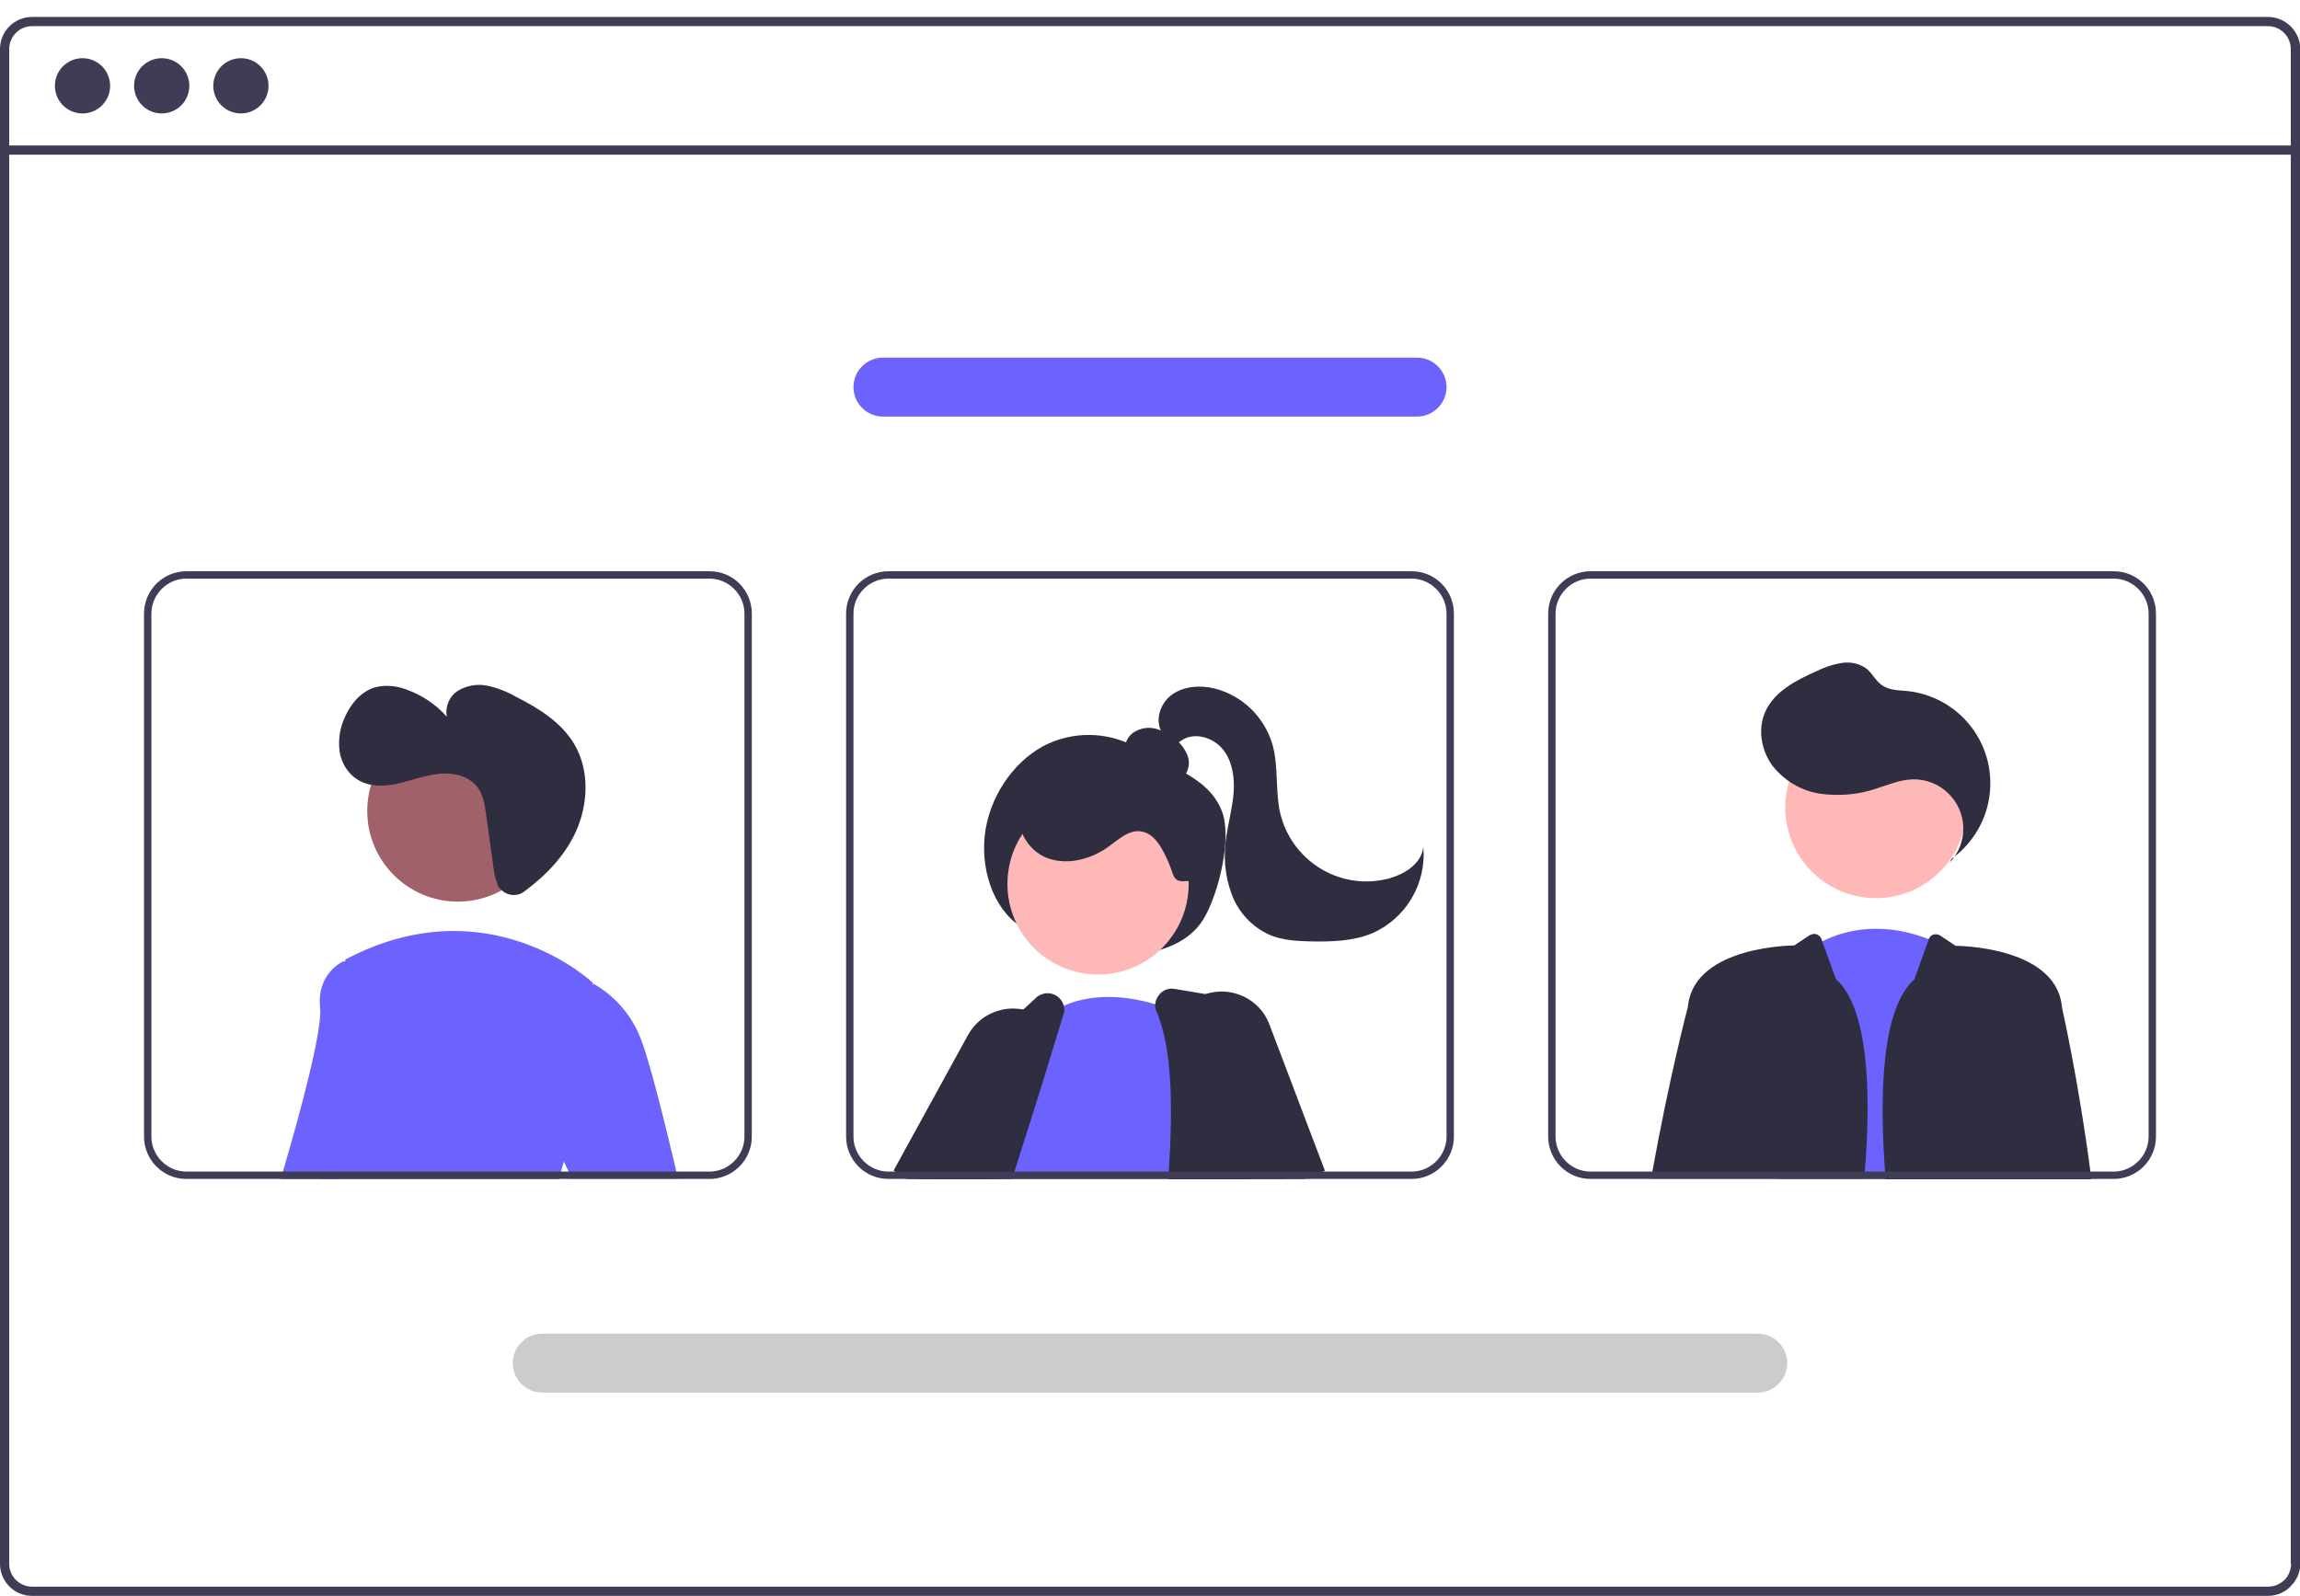 <?xml version="1.0" encoding="utf-8"?>
<!-- Generator: Adobe Illustrator 23.1.0, SVG Export Plug-In . SVG Version: 6.00 Build 0)  -->
<svg version="1.1" id="Capa_1" xmlns="http://www.w3.org/2000/svg" xmlns:xlink="http://www.w3.org/1999/xlink" x="0px" y="0px"
	 viewBox="0 0 624.4 433.4" style="enable-background:new 0 0 624.4 433.4;" xml:space="preserve">
<style type="text/css">
	.st0{fill:#3F3D56;}
	.st1{fill:#2F2E41;}
	.st2{fill:#FFB8B8;}
	.st3{fill:#6C63FF;}
	.st4{fill:#A0616A;}
	.st5{fill:#CCCCCC;}
</style>
<path class="st0" d="M615.7,4.6H8.7C3.9,4.6,0,8.5,0,13.3v411.3c0,4.8,3.9,8.7,8.7,8.7h607c2.6,0,5-1.1,6.6-3.1
	c0.1-0.1,0.1-0.2,0.2-0.2c0.5-0.6,0.9-1.3,1.3-2.1c0.4-1,0.7-2.2,0.7-3.3V13.3C624.4,8.5,620.5,4.6,615.7,4.6z M622,424.6
	c0,1.2-0.4,2.4-1,3.4c-0.6,0.9-1.4,1.6-2.4,2.1c-0.9,0.5-1.9,0.7-2.9,0.7H8.7c-3.4,0-6.2-2.8-6.2-6.2V13.3c0-3.4,2.8-6.2,6.2-6.2
	h607c3.4,0,6.2,2.8,6.2,6.2V424.6z"/>
<rect x="1.2" y="39.5" class="st0" width="622" height="2.5"/>
<circle class="st0" cx="22.4" cy="23.3" r="7.5"/>
<circle class="st0" cx="43.9" cy="23.3" r="7.5"/>
<circle class="st0" cx="65.4" cy="23.3" r="7.5"/>
<path class="st1" d="M277,251.5c-7.5-4.9-11.2-16.2-9.4-26.5s8.7-19.3,17-23.1c8.2-3.7,17.7-3,25.2,1.8c7.6,4.6,18.3,7.2,21.9,16.5
	c2.8,7.1-0.7,21.6-4.5,28.5c-3.2,6-9.3,8.7-15.1,9.9c-12.9,2.6-26.2-0.5-36.7-8.5L277,251.5z"/>
<polygon class="st2" points="273.1,306.4 267.1,316.7 266.3,318.1 265.2,320.1 247.5,320.1 248.7,318.1 251.8,312.9 259,300.8 
	267.1,304 "/>
<path class="st1" d="M246.2,320.1l-3.2-2l-0.4-0.3l20.2-36.8c1.8-3.2,4.7-5.6,8.3-6.6c2.2-0.7,4.5-0.7,6.8-0.3
	c1.3,0.3,2.6,0.7,3.7,1.4c0.5,0.3,0.9,0.6,1.4,0.9c1.7,1.2,3.1,2.8,4.1,4.6c2.4,4.4,2.2,9.7-0.4,14l-7.8,12.5l-6.7,10.7l-1.3,2
	L246.2,320.1L246.2,320.1z"/>
<circle class="st2" cx="298.1" cy="240" r="24.6"/>
<path class="st3" d="M322.8,320.1h-55.2l0.3-0.7c-0.1-0.4-0.3-0.9-0.4-1.3c-0.1-0.5-0.2-0.9-0.3-1.4c-0.9-4.2-0.9-8.5,0-12.7
	c3.1-15,15.2-27.2,15.2-27.2c0.2-0.2,0.4-0.3,0.6-0.5c1.8-1.3,3.8-2.4,5.9-3.3c9-3.8,18.5-2.2,24.9-0.3c2.2,0.7,4.4,1.5,6.5,2.5
	c0.7,0.3,1.1,0.6,1.1,0.6l0.6,19.2l0.8,23L322.8,320.1z"/>
<path class="st1" d="M348.3,318.1l-4.2-21.5l-4.3-21.6c-0.4-1.8-1.8-3.2-3.7-3.6l-8.9-1.5l-8.3-1.4c-1.6-0.3-3.3,0.3-4.3,1.7
	c-0.6,0.8-1,1.7-1,2.7c0,0.6,0.1,1.2,0.4,1.8c4.3,10.1,4.4,26.1,3.3,43.5c0,0.7-0.1,1.3-0.1,2h31.5L348.3,318.1z"/>
<path class="st1" d="M288.8,273.1c-0.6-2.4-3.1-3.9-5.5-3.3c-0.6,0.2-1.2,0.4-1.7,0.8l-3.8,3.5l-15.7,14.3c-0.5,0.4-0.9,1-1.1,1.6
	c-1.8,4.2-5.2,12.6-9.2,22.9c-0.6,1.7-1.3,3.4-2,5.2c-0.2,0.7-0.5,1.3-0.8,2h25.8c0.2-0.7,0.4-1.3,0.6-2c1.1-3.6,2.3-7.2,3.4-10.7
	c3.2-10,6-19.2,8.2-26.4c0.6-2,1.2-3.8,1.7-5.5C289,274.7,289,273.9,288.8,273.1z"/>
<polygon class="st2" points="354.1,320.1 355.8,320.1 355.6,319.5 355,318.1 345.5,295.8 344.1,296.6 332.5,303.6 338.5,318.1 
	339.3,320.1 348.7,320.1 "/>
<path class="st1" d="M344.6,278.1c-2.6-6.9-10.3-10.5-17.3-8.2c-0.4,0.1-0.9,0.3-1.3,0.5c-2.4,1.1-4.4,2.8-5.8,4.9
	c-0.6,0.9-1.1,1.8-1.4,2.8c-1.3,3.4-1.2,7.2,0.3,10.6l2.9,6.4l10.3,23l0.9,2h20.9l1.4-0.6l3.7-1.4l0.5-0.2L344.6,278.1z"/>
<path class="st1" d="M317.4,211.8c1.8,0.5,3.7-0.2,4.6-1.8c0.9-1.6,1-3.5,0.3-5.1c-0.7-1.6-1.8-3.1-3.2-4.2
	c-1.6-1.4-3.5-2.4-5.6-2.9c-2.1-0.5-4.3,0-6.1,1.3c-1.7,1.4-2.4,3.6-1.8,5.7c0.6,1.8,2.4,3.1,4.1,4c3.4,1.8,7.2,2.9,11,3.1
	L317.4,211.8z"/>
<path class="st1" d="M322.2,239.2c-3.9,0.5-3.4-1.5-5-5.1s-3.7-8-7.7-8.4c-3.3-0.3-5.9,2.3-8.6,4.2c-4.7,3.4-11,5.1-16.5,3.1
	s-9.2-8.6-7.2-14c1.3-3,3.8-5.4,6.9-6.5c3.1-1.1,6.4-1.6,9.6-1.3c7.3,0.2,14.4,2.1,20.9,5.3c4.5,2.3,8.8,5.5,10.5,10.2
	s2.8,11.4-2,12.6L322.2,239.2z"/>
<path class="st1" d="M315.4,198.8c-2-3.4-0.3-8.1,2.9-10.3s7.5-2.5,11.3-1.6c7.7,1.9,13.7,7.8,15.9,15.4c1.6,5.9,0.7,12.3,2,18.3
	c3,12.9,15.8,21.1,28.8,18.1c0.5-0.1,1-0.2,1.4-0.4c4.1-1.2,8.3-4.1,8.7-8.4c0.9,10-4.7,19.5-13.9,23.5c-5.3,2.2-11.2,2.3-16.9,2.2
	c-3.7-0.1-7.5-0.3-11-1.8c-4.8-2.2-8.5-6.2-10.3-11.2c-1.8-4.9-2.2-10.3-1.4-15.4c0.6-4,1.7-8,2-12s-0.3-8.4-2.8-11.6
	s-7.3-4.8-10.8-2.9c-1.4,0.8-2.6,2.1-4.1,2.6s-3.8-0.4-3.6-2L315.4,198.8z"/>
<path class="st3" d="M483,320.1l0.2-2l5.6-58.7c1.8-1.4,3.8-2.7,5.9-3.8c11.6-5.8,22.8-3,28.9-0.6c1.6,0.6,3.2,1.4,4.6,2.3l3.3,60.8
	l0.1,2H483z"/>
<ellipse transform="matrix(0.16 -0.987 0.987 0.16 211.411 686.962)" class="st2" cx="509.4" cy="219.2" rx="24.6" ry="24.6"/>
<path class="st1" d="M529.3,234.2c5.1-5.4,4.9-13.8-0.5-18.9c-2.6-2.5-6.1-3.8-9.6-3.7c-3.4,0.1-6.6,1.5-9.8,2.5
	c-4.9,1.7-10.2,2.1-15.3,1.4c-5.2-0.8-9.8-3.6-13-7.7c-3-4.2-4-10-1.8-14.7c2.5-5.4,8.3-8.4,13.7-10.8c2.2-1.1,4.5-1.9,7-2.3
	c2.5-0.4,5,0.2,6.9,1.7c1.5,1.3,2.4,3.3,4.1,4.4c1.9,1.3,4.3,1.3,6.6,1.5c13.9,1.4,24,13.7,22.6,27.6c-0.7,7.2-4.5,13.7-10.4,18
	L529.3,234.2z"/>
<path class="st1" d="M498.4,265.8l-3.7-10.2l-0.2-0.6c-0.4-1.1-1.6-1.7-2.7-1.3c-0.2,0.1-0.3,0.1-0.5,0.2l-4.2,2.8
	c0,0-26.6,0-28.8,16c0,0.3-0.1,0.5-0.1,0.8c0,0,0,0,0,0c-0.3,1-5.3,20.5-9.6,44.5c-0.1,0.7-0.2,1.3-0.4,2h57.9v0
	C508.2,296,507.1,273.6,498.4,265.8z"/>
<path class="st1" d="M567.5,318.1c-3.2-24.6-7.7-44.5-7.7-44.5c0-0.3-0.1-0.6-0.1-0.8c-2.1-16-28.8-16-28.8-16l-4.2-2.8
	c-1-0.6-2.3-0.4-2.9,0.6c-0.1,0.1-0.2,0.3-0.2,0.5l-3.9,10.8c-8.7,7.8-9.7,30.2-7.8,54.3l0,0h55.8
	C567.7,319.4,567.6,318.8,567.5,318.1z"/>
<path class="st3" d="M98.4,262l-5.9,56.1l-0.2,2H76.2c0.2-0.7,0.4-1.3,0.6-2c4.6-15.6,10.8-38.5,10.1-44.5c-1-9.4,6.3-12.6,6.3-12.6
	l0.5,0.1L98.4,262z"/>
<circle class="st4" cx="124.3" cy="220.2" r="24.6"/>
<path class="st3" d="M156.1,308.2c-1.2,2.3-2.3,4.7-3,7.2c-0.3,0.9-0.6,1.8-0.8,2.7c-0.2,0.7-0.4,1.3-0.5,2H87
	c0.1-0.7,0.2-1.3,0.3-2c3.3-26.2,6-52.7,6.4-57c0-0.4,0.1-0.6,0.1-0.6c38.8-20.5,67.1,6.3,67.1,6.3s0,0.2,0.1,0.6
	C161.6,271.1,164.7,292.9,156.1,308.2z"/>
<path class="st3" d="M153.1,315.4l-4.3-9.3l1-36.7l11.1-2.1l0.4-0.1c5.7,3.3,10.2,8.5,12.6,14.7c2.2,5.4,6.3,21.6,9.7,36.1
	c0.2,0.7,0.3,1.3,0.5,2h-28.9l-0.9-2L153.1,315.4z"/>
<path class="st0" d="M192.6,155.1h-142c-6.3,0-11.5,5.1-11.5,11.5v142c0,6.3,5.1,11.5,11.5,11.5h142c6.3,0,11.5-5.1,11.5-11.5v-142
	C204.1,160.2,199,155.1,192.6,155.1z M202.1,308.6c0,5.2-4.3,9.5-9.5,9.5h-142c-5.2,0-9.5-4.3-9.5-9.5v-142c0-5.2,4.3-9.5,9.5-9.5
	h142c5.2,0,9.5,4.3,9.5,9.5L202.1,308.6z M92.5,318.1l-0.2,2h59.5c0.2-0.7,0.3-1.3,0.5-2H92.5z"/>
<path class="st0" d="M383.2,155.1h-142c-6.3,0-11.5,5.1-11.5,11.5v142c0,6.3,5.1,11.5,11.5,11.5h142c6.3,0,11.5-5.1,11.5-11.5v-142
	C394.7,160.2,389.6,155.1,383.2,155.1z M392.7,308.6c0,5.2-4.3,9.5-9.5,9.5h-142c-5.2,0-9.5-4.3-9.5-9.5v-142c0-5.2,4.3-9.5,9.5-9.5
	h142c5.2,0,9.5,4.3,9.5,9.5V308.6z M267.4,318.1c0.1,0.4,0.3,0.9,0.4,1.3l-0.3,0.7h49.7c0.1-0.7,0.1-1.3,0.1-2H267.4z"/>
<path class="st0" d="M573.8,155.1h-142c-6.3,0-11.5,5.1-11.5,11.5v142c0,6.3,5.1,11.5,11.5,11.5h142c6.3,0,11.5-5.1,11.5-11.5v-142
	C585.3,160.2,580.2,155.1,573.8,155.1z M583.3,308.6c0,5.2-4.3,9.5-9.5,9.5h-142c-5.2,0-9.5-4.3-9.5-9.5v-142c0-5.2,4.3-9.5,9.5-9.5
	h142c5.2,0,9.5,4.3,9.5,9.5V308.6z M506.4,318.1c0,0.7-0.1,1.3-0.1,2h43.1c0.1-0.7,0.2-1.3,0.3-2H506.4z"/>
<path class="st5" d="M477.2,378.1h-330c-4.4,0-8-3.6-8-8s3.6-8,8-8h330c4.4,0,8,3.6,8,8S481.6,378.1,477.2,378.1z"/>
<path class="st3" d="M384.7,113.1h-145c-4.4,0-8-3.6-8-8s3.6-8,8-8h145c4.4,0,8,3.6,8,8S389.1,113.1,384.7,113.1z"/>
<path class="st1" d="M136.1,241.6c1.7,1.7,4.4,1.9,6.3,0.4c5.8-4.3,10.9-9.6,13.9-16.1c3.4-7.5,3.8-16.6-0.3-23.7
	c-3.5-6-9.7-9.9-15.9-13c-2.4-1.4-5-2.4-7.7-3c-2.7-0.6-5.6-0.1-8,1.3c-2.4,1.5-3.6,4.3-3.1,7.1c-3-3.4-6.8-5.9-11-7.4
	c-2.7-1-5.6-1.3-8.4-0.6c-3.9,1.1-6.8,4.6-8.4,8.4c-1.3,2.9-1.7,6-1.3,9.1c0.5,3.1,2.2,5.9,4.9,7.6c3.2,2,7.4,1.9,11.1,1
	s7.3-2.2,11.1-2.6s8,0.6,10.3,3.6c1.6,2.1,2,4.9,2.4,7.6l1.9,13.8c0.2,2,0.7,4,1.5,5.8C135.7,241.1,135.9,241.4,136.1,241.6z"/>
</svg>
